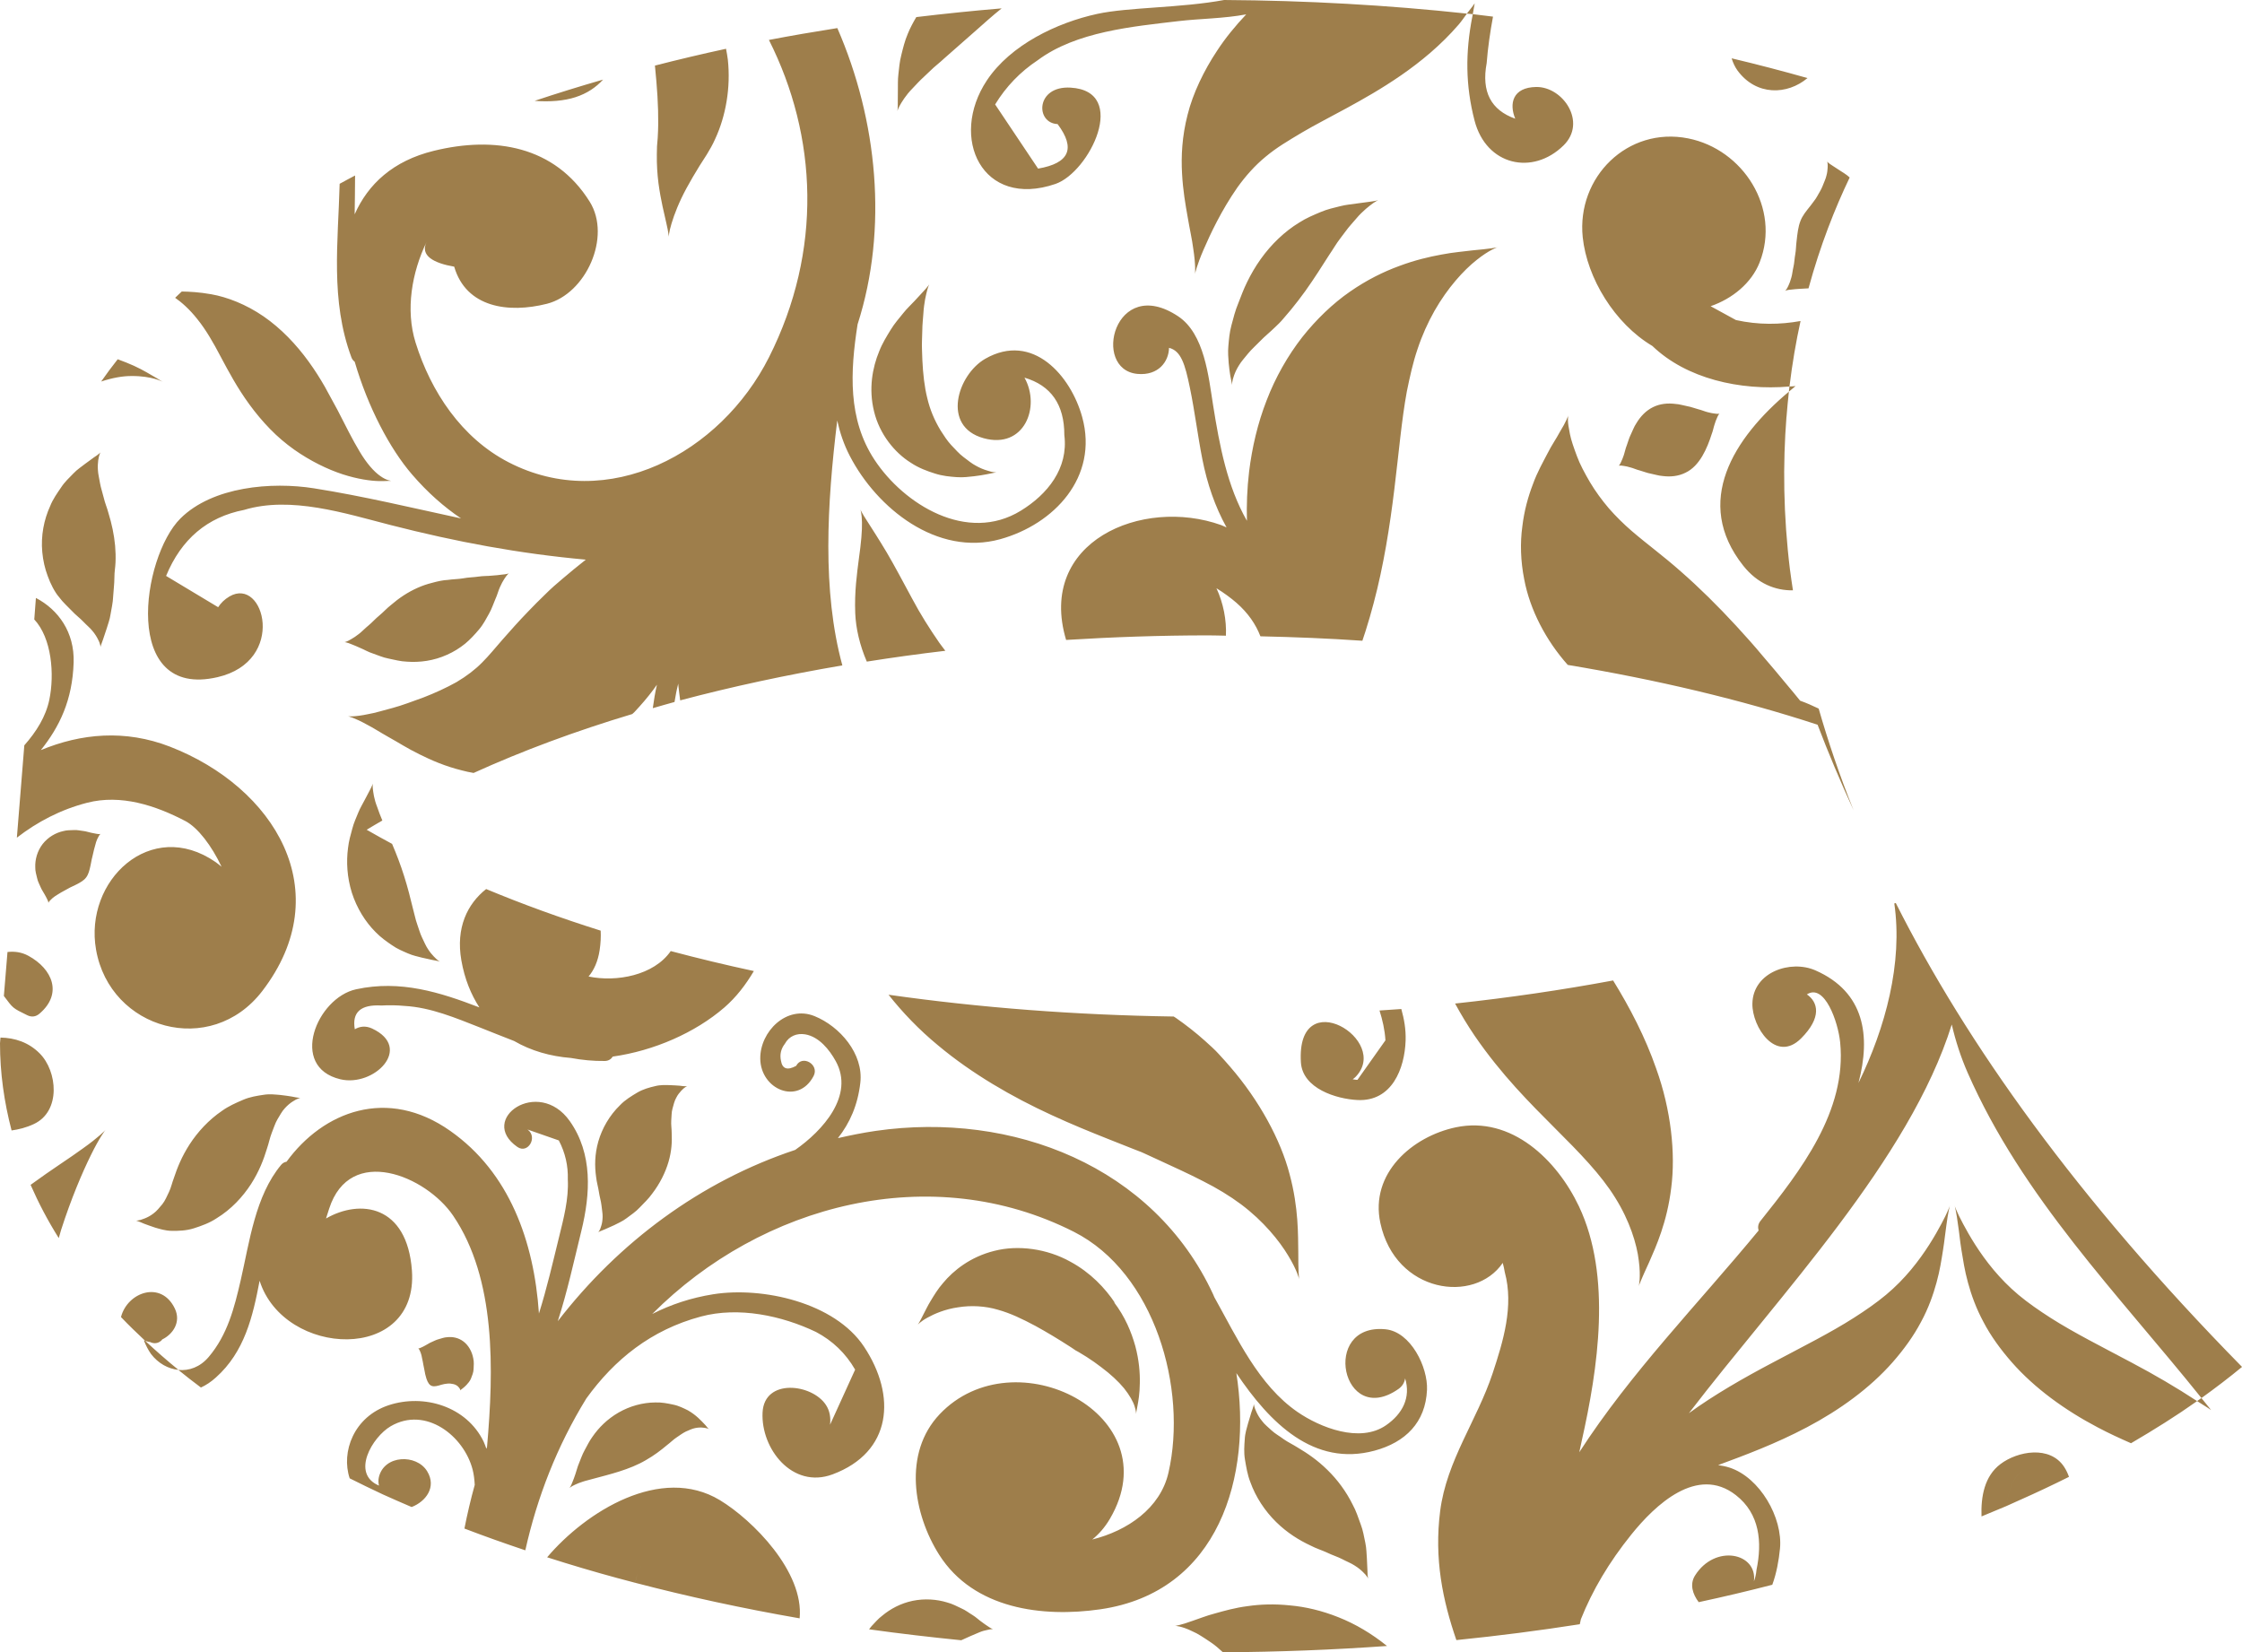 <svg version="1.1" id="图层_1" x="0px" y="0px" width="113.5px" height="83.643px" viewBox="0 0 113.5 83.643" enable-background="new 0 0 113.5 83.643" xml:space="preserve" xmlns="http://www.w3.org/2000/svg" xmlns:xlink="http://www.w3.org/1999/xlink" xmlns:xml="http://www.w3.org/XML/1998/namespace">
  <path fill="#9E7E4B" d="M91.144,11.192c0.105-0.284,0.291-0.498,0.516-0.784c0.096-0.142,0.245-0.302,0.332-0.468
	c0.09-0.164,0.211-0.351,0.277-0.526c0.063-0.172,0.158-0.36,0.191-0.515c0.045-0.159,0.056-0.293,0.063-0.403
	c0.017-0.223-0.024-0.328-0.028-0.326c-0.002,0.004,0.063,0.088,0.262,0.209c0.089,0.063,0.217,0.14,0.365,0.238
	c0.143,0.099,0.349,0.207,0.517,0.368c-0.746,1.559-1.49,3.432-2.084,5.611c-0.156,0.013-0.31,0.015-0.433,0.025
	c-0.174,0.012-0.316,0.021-0.428,0.037c-0.23,0.015-0.326,0.062-0.324,0.063c0,0.006,0.086-0.068,0.174-0.274
	c0.045-0.101,0.098-0.229,0.14-0.392c0.048-0.153,0.065-0.367,0.11-0.553c0.045-0.191,0.052-0.43,0.09-0.629
	c0.039-0.205,0.037-0.442,0.064-0.642C90.992,11.821,91.033,11.473,91.144,11.192z M33.322,6.276
	c0.002,0.224-0.016,0.466-0.026,0.703c-0.032,0.299-0.047,0.57-0.044,0.834c-0.008,0.525,0.027,1.021,0.083,1.463
	c0.119,0.886,0.299,1.562,0.398,2.019c0.11,0.459,0.126,0.705,0.121,0.707c-0.001,0,0.007-0.252,0.145-0.697
	c0.132-0.443,0.375-1.08,0.761-1.789c0.191-0.354,0.414-0.729,0.653-1.119l0.371-0.58c0.148-0.243,0.296-0.496,0.426-0.793
	c0.53-1.147,0.79-2.582,0.636-4.01c-0.02-0.187-0.06-0.363-0.091-0.545c-1.22,0.263-2.418,0.548-3.6,0.851l0.007,0.067
	C33.264,4.412,33.331,5.358,33.322,6.276z M29.141,4.917c0.579-0.188,1.034-0.496,1.388-0.887c-1.177,0.34-2.334,0.696-3.463,1.075
	C27.831,5.168,28.574,5.104,29.141,4.917z M91.503,3.952c-1.254-0.355-2.533-0.689-3.84-1c0.069,0.227,0.168,0.439,0.299,0.62
	C88.914,4.863,90.483,4.811,91.503,3.952z M45.962,4.734c0.137-0.171,0.327-0.347,0.504-0.545c0.182-0.196,0.413-0.39,0.626-0.603
	c0.213-0.215,0.479-0.41,0.713-0.633l1.505-1.324c0.496-0.438,0.945-0.845,1.398-1.205c-1.457,0.122-2.897,0.27-4.321,0.441
	c-0.165,0.278-0.315,0.559-0.427,0.837c-0.159,0.366-0.247,0.745-0.332,1.086c-0.09,0.34-0.112,0.677-0.147,0.969
	c-0.036,0.294-0.02,0.57-0.026,0.799L45.45,5.139c0.005,0.316-0.015,0.479-0.02,0.478c-0.001,0.002,0.043-0.162,0.208-0.425
	C45.716,5.062,45.825,4.906,45.962,4.734z M75.582,0.842c-0.343-0.041-0.682-0.088-1.024-0.126c-0.009,0.04-0.015,0.081-0.022,0.121
	c-0.354,1.811-0.351,3.481,0.112,5.265c0.59,2.277,2.942,2.799,4.507,1.258c1.194-1.174-0.029-2.974-1.383-2.957
	c-1.209,0.017-1.376,0.854-1.064,1.605c-1.228-0.434-1.718-1.366-1.447-2.808C75.322,2.407,75.439,1.621,75.582,0.842z
	 M49.962,4.067c-1.934,2.91-0.237,6.514,3.47,5.244c1.722-0.592,3.74-4.701,0.766-4.875c-1.767-0.104-1.794,1.795-0.658,1.845
	c0.922,1.229,0.6,1.983-0.988,2.254c-0.724-1.082-1.448-2.166-2.174-3.248c0.553-0.906,1.271-1.652,2.156-2.238
	c1.945-1.451,4.81-1.706,7.135-1.981c1.08-0.127,2.295-0.128,3.42-0.341c-0.543,0.576-1.055,1.194-1.482,1.852
	c-0.646,0.97-1.22,2.149-1.486,3.229c-0.283,1.096-0.33,2.109-0.281,2.969c0.045,0.861,0.175,1.591,0.285,2.213
	c0.105,0.623,0.226,1.148,0.279,1.574c0.135,0.854,0.098,1.312,0.092,1.312s0.09-0.449,0.436-1.244
	c0.338-0.779,0.896-1.976,1.712-3.146c0.413-0.575,0.89-1.114,1.435-1.559c0.555-0.463,1.112-0.787,1.836-1.221
	c0.682-0.402,1.42-0.773,2.252-1.229c0.83-0.453,1.762-0.976,2.76-1.664c0.992-0.687,2.017-1.525,2.916-2.568
	c0.15-0.174,0.279-0.368,0.418-0.555c0.098,0.011,0.198,0.017,0.297,0.027c0.031-0.183,0.063-0.366,0.097-0.549
	c-0.123,0.183-0.266,0.348-0.396,0.521C70.247,0.257,66.129,0.025,61.972,0c-2.194,0.407-4.856,0.362-6.427,0.704
	C53.504,1.148,51.159,2.27,49.962,4.067z M17.957,18.314c0.666,2.283,1.772,4.396,2.907,5.709c0.782,0.908,1.613,1.64,2.476,2.22
	c-2.465-0.531-4.916-1.123-7.452-1.525c-2.127-0.336-5.119-0.096-6.753,1.527c-1.97,1.959-3.006,9.166,1.878,8.034
	c3.523-0.815,2.362-5.116,0.604-4.086c-0.262,0.154-0.443,0.343-0.573,0.545c-0.878-0.526-1.757-1.055-2.636-1.584
	c0.771-1.866,2.088-2.979,3.95-3.342c2.363-0.715,5.111,0.176,7.417,0.767c3.339,0.854,6.49,1.442,9.881,1.752
	c-0.413,0.328-0.816,0.653-1.187,0.973c-0.264,0.221-0.574,0.488-0.881,0.797c-0.299,0.291-0.555,0.543-0.816,0.818
	c-0.517,0.531-0.961,1.037-1.335,1.461c-0.379,0.432-0.676,0.805-1.029,1.156c-0.348,0.354-0.78,0.688-1.302,0.996
	c-0.52,0.291-1.099,0.553-1.658,0.77c-0.559,0.203-1.101,0.41-1.575,0.537c-0.475,0.123-0.895,0.256-1.232,0.311
	c-0.681,0.148-1.042,0.113-1.04,0.107c0.001-0.008,0.352,0.076,0.961,0.416c0.307,0.154,0.678,0.397,1.12,0.645
	c0.444,0.244,0.951,0.574,1.554,0.867c0.603,0.301,1.303,0.607,2.153,0.816c0.186,0.051,0.384,0.092,0.587,0.127
	c2.456-1.115,5.142-2.115,8.032-2.982c0.034-0.035,0.074-0.063,0.107-0.098c0.348-0.369,0.687-0.766,0.956-1.129
	c0.061-0.084,0.123-0.172,0.186-0.258c-0.091,0.393-0.156,0.789-0.21,1.188c0.366-0.104,0.728-0.213,1.1-0.313
	c0.05-0.313,0.109-0.621,0.189-0.931c0.003,0.033,0.002,0.063,0.005,0.095c0.023,0.254,0.063,0.502,0.093,0.754
	c2.61-0.693,5.358-1.285,8.209-1.771c-1.031-3.781-0.774-8.168-0.259-12.396c0.135,0.612,0.335,1.215,0.641,1.801
	c1.37,2.643,4.414,5.09,7.61,4.207c2.723-0.754,4.985-3.139,4.152-6.176c-0.572-2.09-2.504-4.332-4.91-2.957
	c-1.401,0.805-2.235,3.43-0.078,4.022c2.048,0.563,2.898-1.582,2.064-3.067c1.342,0.396,2.021,1.36,2.018,2.909
	c0.214,1.689-0.859,3.003-2.205,3.828c-2.717,1.666-5.919-0.323-7.405-2.578c-1.357-2.059-1.232-4.457-0.857-6.856
	c1.56-4.854,1.001-10.348-1.025-14.998c-1.167,0.184-2.325,0.381-3.463,0.6c2.458,4.876,2.724,10.667,0.004,16.063
	c-2.453,4.867-8.163,7.91-13.186,5.315c-2.376-1.227-3.933-3.575-4.706-6.057c-0.521-1.666-0.186-3.557,0.554-5.088
	c-0.332,0.688,0.364,1.066,1.401,1.244c0.604,2.076,2.75,2.371,4.694,1.879c1.974-0.5,3.278-3.387,2.166-5.168
	c-1.766-2.824-4.814-3.33-7.889-2.576c-2.071,0.506-3.333,1.689-4.01,3.215c0.008-0.656,0.02-1.313,0.021-1.965
	c-0.268,0.137-0.52,0.281-0.781,0.42c-0.074,2.937-0.48,5.9,0.596,8.787C17.827,18.191,17.888,18.259,17.957,18.314z
	 M111.227,70.924c0.233,0.155,0.483,0.297,0.709,0.455c-0.16-0.205-0.328-0.404-0.491-0.607
	C111.375,70.823,111.298,70.874,111.227,70.924z M7.349,67.875c-0.021-0.01-0.044-0.01-0.065-0.019
	c0.098,0.241,0.213,0.475,0.363,0.688c0.361,0.469,0.867,0.752,1.387,0.801C8.444,68.865,7.884,68.373,7.349,67.875z M83.486,63.897
	c0.348-0.793,0.908-2.021,1.119-3.768c0.225-1.73-0.007-3.945-0.764-6.043c-0.549-1.578-1.328-3.076-2.178-4.453
	c-2.59,0.482-5.261,0.873-8,1.168c0.307,0.566,0.641,1.117,0.996,1.639c1.363,1.986,2.819,3.427,4.063,4.675
	c1.245,1.243,2.323,2.342,3.051,3.522c0.729,1.162,1.095,2.35,1.19,3.18c0.113,0.839-0.002,1.298,0,1.293
	C82.953,65.102,83.119,64.69,83.486,63.897z M47.488,52.918c1.714,1.434,3.741,2.608,5.759,3.533
	c1.011,0.467,1.97,0.856,2.853,1.207l1.267,0.502c0.217,0.094,0.348,0.123,0.567,0.229l0.632,0.291
	c0.846,0.392,1.626,0.742,2.337,1.111c0.714,0.36,1.354,0.748,1.925,1.174c1.135,0.85,1.942,1.854,2.385,2.594
	c0.455,0.74,0.563,1.211,0.561,1.207c-0.012,0-0.055-0.459-0.049-1.352c-0.016-0.885,0.025-2.246-0.441-3.979
	c-0.449-1.729-1.537-3.733-3.004-5.428c-0.188-0.217-0.359-0.412-0.57-0.639c-0.186-0.211-0.481-0.474-0.701-0.672
	c-0.471-0.423-0.967-0.81-1.477-1.166c-0.037-0.027-0.076-0.048-0.113-0.072c-4.965-0.074-9.813-0.445-14.437-1.103
	C45.689,51.25,46.525,52.125,47.488,52.918z M65.303,81.268c-0.778-0.082-1.505-0.057-2.14,0.037
	c-0.636,0.08-1.189,0.24-1.646,0.367c-0.459,0.119-0.838,0.279-1.137,0.375c-0.596,0.219-0.902,0.266-0.904,0.254
	c-0.004,0,0.326,0.002,0.881,0.275c0.275,0.114,0.6,0.334,0.949,0.569c0.199,0.133,0.402,0.308,0.605,0.496
	c2.813-0.016,5.584-0.125,8.305-0.319c-0.762-0.616-1.6-1.118-2.467-1.458C66.921,81.534,66.089,81.337,65.303,81.268z
	 M9.991,16.156c0.43,0.53,0.808,1.186,1.189,1.915c0.39,0.728,0.823,1.552,1.454,2.414c0.315,0.431,0.659,0.843,1.035,1.229
	c0.393,0.406,0.799,0.742,1.215,1.041c0.836,0.588,1.699,1.004,2.461,1.254c0.767,0.248,1.412,0.334,1.833,0.344
	c0.426,0.004,0.633-0.021,0.635-0.012c0.003,0-0.232-0.008-0.555-0.24c-0.325-0.223-0.7-0.649-1.052-1.244
	c-0.356-0.588-0.715-1.313-1.116-2.096l-0.645-1.184c-0.237-0.412-0.505-0.841-0.818-1.271c-0.623-0.861-1.397-1.68-2.285-2.291
	c-0.89-0.613-1.849-0.979-2.645-1.119c-0.606-0.108-1.108-0.133-1.496-0.139c-0.117,0.104-0.221,0.215-0.334,0.318
	C9.191,15.301,9.6,15.657,9.991,16.156z M54.192,63.872c-1.188-0.666-2.655-0.859-3.854-0.551c-1.211,0.301-2.075,0.997-2.596,1.627
	c-0.272,0.311-0.46,0.629-0.619,0.891c-0.162,0.26-0.27,0.502-0.368,0.682c-0.182,0.371-0.295,0.552-0.303,0.545
	c0.001,0.003,0.142-0.169,0.497-0.363c0.346-0.193,0.895-0.433,1.556-0.525c0.654-0.107,1.375-0.068,2.015,0.123
	c0.643,0.18,1.23,0.463,1.907,0.824c0.563,0.309,1.143,0.658,1.721,1.031l0.298,0.192l-0.219-0.115
	c0.516,0.271,1.061,0.619,1.52,0.974c0.471,0.35,0.867,0.719,1.156,1.067c0.28,0.353,0.468,0.685,0.539,0.925
	c0.079,0.239,0.072,0.381,0.075,0.379c-0.005,0,0.009-0.132,0.063-0.39c0.049-0.256,0.119-0.647,0.123-1.168
	c0.012-0.521-0.039-1.172-0.229-1.881c-0.199-0.709-0.511-1.479-1.093-2.24l0.079,0.078C55.941,65.198,55.201,64.418,54.192,63.872z
	 M64.602,77.045c0.565,0.555,1.168,0.924,1.748,1.195c0.274,0.146,0.586,0.239,0.842,0.36c0.252,0.123,0.53,0.209,0.753,0.324
	c0.217,0.117,0.454,0.207,0.627,0.322c0.178,0.11,0.316,0.223,0.417,0.323c0.216,0.199,0.276,0.347,0.275,0.347
	c0,0-0.015-0.035-0.021-0.111c-0.018-0.069-0.005-0.189-0.019-0.339l-0.026-0.57c-0.021-0.225-0.017-0.512-0.08-0.799
	c-0.062-0.285-0.113-0.625-0.236-0.94c-0.118-0.318-0.229-0.677-0.406-0.994c-0.326-0.66-0.773-1.265-1.279-1.756
	c-0.504-0.496-1.014-0.841-1.502-1.13c-0.234-0.149-0.494-0.271-0.709-0.422c-0.199-0.151-0.445-0.285-0.615-0.446
	c-0.17-0.16-0.367-0.314-0.483-0.479c-0.134-0.16-0.218-0.313-0.279-0.445c-0.128-0.26-0.134-0.42-0.133-0.418
	c0,0-0.001,0.037-0.019,0.107c-0.014,0.074-0.064,0.182-0.108,0.324l-0.166,0.551c-0.06,0.223-0.154,0.5-0.168,0.805
	c-0.022,0.31-0.052,0.666,0.01,1.031c0.062,0.359,0.123,0.764,0.271,1.137C63.57,75.788,64.039,76.491,64.602,77.045z
	 M18.252,32.807c0.179,0.072,0.394,0.203,0.628,0.275c0.235,0.08,0.507,0.203,0.791,0.256c0.284,0.057,0.605,0.146,0.927,0.156
	c0.653,0.049,1.364-0.045,2.033-0.349c0.335-0.147,0.643-0.34,0.916-0.561c0.259-0.215,0.471-0.447,0.699-0.715
	c0.224-0.261,0.373-0.56,0.512-0.806c0.138-0.239,0.222-0.514,0.316-0.725c0.1-0.215,0.154-0.439,0.233-0.611
	c0.076-0.17,0.15-0.311,0.22-0.416c0.135-0.217,0.241-0.299,0.242-0.293c0.001,0.004-0.113,0.054-0.379,0.072
	c-0.129,0.018-0.289,0.037-0.49,0.049c-0.189,0.023-0.445,0.012-0.678,0.049c-0.239,0.037-0.521,0.037-0.775,0.088
	c-0.255,0.043-0.535,0.043-0.776,0.08c-0.247,0.011-0.528,0.074-0.796,0.148c-0.252,0.063-0.501,0.146-0.748,0.258
	c-0.489,0.219-0.927,0.512-1.333,0.863c-0.206,0.16-0.395,0.371-0.59,0.531c-0.193,0.157-0.372,0.36-0.547,0.504
	c-0.177,0.143-0.335,0.313-0.484,0.428c-0.149,0.119-0.282,0.203-0.393,0.266c-0.221,0.136-0.351,0.158-0.351,0.152
	c0-0.004,0.127,0.004,0.371,0.109C17.921,32.663,18.071,32.723,18.252,32.807z M2.415,29.159c0.135,0.383,0.361,0.825,0.574,1.065
	c0.202,0.277,0.45,0.488,0.644,0.695c0.19,0.207,0.42,0.375,0.585,0.551c0.164,0.174,0.351,0.324,0.472,0.48
	c0.125,0.151,0.214,0.297,0.272,0.418c0.132,0.246,0.127,0.397,0.127,0.396c-0.009-0.002,0.027-0.137,0.132-0.408l0.174-0.521
	c0.059-0.207,0.164-0.467,0.202-0.74c0.044-0.272,0.121-0.59,0.131-0.897c0.017-0.31,0.063-0.644,0.063-0.947
	c0-0.334,0.047-0.508,0.057-0.783c0.012-0.275,0.005-0.555-0.02-0.842c-0.053-0.571-0.171-1.112-0.334-1.642
	c-0.067-0.262-0.184-0.53-0.24-0.78c-0.059-0.252-0.151-0.509-0.19-0.74c-0.036-0.232-0.098-0.465-0.107-0.664
	c-0.017-0.2,0.001-0.366,0.016-0.505c0.041-0.273,0.113-0.406,0.116-0.402C5.091,22.897,5,23,4.751,23.157l-0.439,0.321
	c-0.168,0.138-0.406,0.283-0.597,0.49c-0.197,0.203-0.446,0.432-0.626,0.713c-0.189,0.277-0.41,0.584-0.548,0.933
	c-0.314,0.686-0.48,1.502-0.4,2.342C2.18,28.374,2.272,28.78,2.415,29.159z M14.185,55.428c-0.234-0.018-0.535-0.059-0.848-0.006
	c-0.312,0.047-0.685,0.102-1.033,0.254c-0.346,0.148-0.731,0.316-1.06,0.553c-0.68,0.461-1.238,1.074-1.643,1.697
	c-0.406,0.629-0.63,1.199-0.796,1.701c-0.094,0.242-0.148,0.504-0.25,0.713c-0.101,0.205-0.194,0.441-0.336,0.617
	c-0.139,0.166-0.291,0.358-0.455,0.475c-0.161,0.123-0.321,0.203-0.457,0.254c-0.272,0.113-0.435,0.105-0.432,0.103
	c0.002-0.006,0.145,0.035,0.428,0.16C7.448,62,7.627,62.071,7.857,62.145c0.228,0.064,0.52,0.162,0.849,0.162
	c0.324,0.004,0.721-0.004,1.104-0.127c0.381-0.121,0.801-0.271,1.157-0.51c0.74-0.451,1.325-1.088,1.742-1.732
	c0.416-0.649,0.642-1.254,0.809-1.803c0.092-0.266,0.144-0.547,0.238-0.783c0.095-0.229,0.169-0.487,0.289-0.688
	c0.119-0.193,0.232-0.414,0.372-0.56c0.136-0.151,0.276-0.266,0.397-0.342c0.245-0.166,0.405-0.188,0.404-0.186
	c-0.001,0.008-0.15-0.004-0.453-0.068C14.613,55.483,14.422,55.454,14.185,55.428z M34.232,55.574
	c0.079-0.162,0.179-0.273,0.261-0.365c0.172-0.185,0.298-0.232,0.297-0.228c0.002,0.003-0.12,0.019-0.382-0.021
	c-0.128-0.004-0.296-0.027-0.503-0.029c-0.204-0.004-0.473-0.02-0.741,0.051c-0.276,0.063-0.599,0.15-0.896,0.322
	c-0.286,0.172-0.626,0.373-0.876,0.639c-0.541,0.521-0.914,1.185-1.103,1.841c-0.187,0.659-0.187,1.256-0.112,1.789
	c0.026,0.262,0.107,0.524,0.141,0.758c0.033,0.233,0.108,0.471,0.131,0.682c0.018,0.203,0.066,0.42,0.058,0.594
	c-0.005,0.177-0.029,0.33-0.067,0.441c-0.063,0.244-0.16,0.34-0.159,0.338c0,0,0.023-0.021,0.08-0.049
	c0.053-0.031,0.155-0.055,0.271-0.111l0.459-0.205c0.177-0.096,0.42-0.19,0.627-0.352c0.205-0.156,0.471-0.328,0.671-0.547
	c0.208-0.217,0.448-0.443,0.629-0.699c0.387-0.506,0.668-1.068,0.825-1.609c0.159-0.545,0.182-1.014,0.161-1.446
	c0.001-0.216-0.037-0.435-0.023-0.64c0.019-0.19,0.009-0.43,0.064-0.61C34.096,55.933,34.146,55.721,34.232,55.574z M49.682,82.093
	c-0.129-0.088-0.271-0.229-0.443-0.334c-0.172-0.1-0.358-0.252-0.577-0.344c-0.215-0.103-0.454-0.228-0.715-0.297
	c-0.521-0.16-1.134-0.207-1.743-0.082c-0.611,0.127-1.133,0.412-1.54,0.752c-0.209,0.153-0.375,0.36-0.536,0.524
	c-0.052,0.054-0.085,0.109-0.131,0.166c1.535,0.215,3.094,0.396,4.666,0.554l0.454-0.205l0.482-0.205
	c0.145-0.06,0.269-0.088,0.37-0.109c0.205-0.053,0.313-0.043,0.313-0.041c-0.001,0.004-0.104-0.027-0.278-0.152
	C49.916,82.267,49.809,82.185,49.682,82.093z M30.046,74.854c0.793-0.215,1.825-0.453,2.648-0.938
	c0.42-0.238,0.767-0.504,1.084-0.771c0.161-0.119,0.311-0.274,0.469-0.377c0.157-0.104,0.311-0.221,0.47-0.299
	c0.156-0.064,0.319-0.148,0.468-0.176c0.148-0.031,0.282-0.037,0.388-0.025c0.221,0.015,0.325,0.078,0.324,0.078
	c0,0-0.025-0.018-0.065-0.057s-0.086-0.119-0.17-0.199c-0.157-0.162-0.403-0.447-0.833-0.695c-0.211-0.104-0.469-0.237-0.748-0.291
	c-0.28-0.061-0.591-0.123-0.907-0.11c-0.634,0.004-1.287,0.182-1.857,0.51c-0.57,0.328-1.007,0.766-1.324,1.227
	c-0.166,0.226-0.282,0.478-0.401,0.691c-0.121,0.215-0.195,0.453-0.278,0.646c-0.084,0.193-0.128,0.398-0.186,0.556
	c-0.052,0.16-0.103,0.291-0.146,0.395c-0.079,0.213-0.145,0.308-0.149,0.306c-0.001,0,0.083-0.082,0.291-0.173
	c0.1-0.049,0.228-0.1,0.384-0.149C29.66,74.948,29.858,74.914,30.046,74.854z M21.336,68.604l0.067,0.322
	c0.026,0.107,0.039,0.25,0.069,0.359c0.03,0.11,0.041,0.254,0.074,0.354c0.054,0.223,0.127,0.394,0.237,0.478
	c0.111,0.082,0.249,0.069,0.426,0.021c0.081-0.02,0.195-0.063,0.286-0.076c0.091-0.013,0.213-0.035,0.306-0.022
	c0.087,0.01,0.208,0.03,0.278,0.071c0.076,0.039,0.127,0.089,0.159,0.132c0.074,0.09,0.066,0.145,0.065,0.143
	c-0.004-0.004,0.021-0.035,0.126-0.109c0.048-0.036,0.11-0.09,0.186-0.168c0.067-0.078,0.175-0.188,0.227-0.323
	c0.054-0.134,0.128-0.31,0.133-0.479c0.011-0.168,0.024-0.369-0.016-0.541c-0.065-0.358-0.246-0.666-0.495-0.856
	c-0.25-0.191-0.545-0.25-0.834-0.218c-0.138,0.006-0.292,0.064-0.419,0.099c-0.126,0.03-0.262,0.106-0.371,0.151
	c-0.107,0.043-0.218,0.123-0.302,0.164c-0.086,0.049-0.155,0.082-0.208,0.105c-0.11,0.055-0.156,0.051-0.156,0.049
	c0-0.004,0.041,0.022,0.088,0.135C21.286,68.442,21.312,68.514,21.336,68.604z M2.253,45.265c0.055,0.101,0.102,0.18,0.13,0.244
	c0.069,0.131,0.071,0.195,0.068,0.195c-0.004,0,0.019-0.063,0.126-0.162c0.049-0.049,0.112-0.111,0.205-0.172
	c0.086-0.064,0.214-0.127,0.318-0.197l0.366-0.201c0.114-0.068,0.262-0.123,0.369-0.182c0.235-0.117,0.411-0.22,0.523-0.369
	c0.114-0.146,0.171-0.351,0.225-0.611c0.032-0.123,0.047-0.278,0.085-0.408l0.096-0.409l0.1-0.363
	c0.034-0.107,0.072-0.186,0.106-0.246c0.064-0.133,0.117-0.172,0.119-0.17c0,0.002-0.062,0.022-0.206-0.006
	c-0.07-0.01-0.161-0.029-0.272-0.054c-0.107-0.02-0.251-0.073-0.391-0.088c-0.138-0.012-0.316-0.061-0.479-0.047
	c-0.167,0.006-0.365,0.002-0.547,0.054c-0.374,0.084-0.759,0.301-1.035,0.653c-0.274,0.357-0.39,0.793-0.373,1.181
	C1.78,44.1,1.842,44.293,1.88,44.456c0.031,0.166,0.124,0.321,0.177,0.455C2.109,45.042,2.203,45.165,2.253,45.265z M18.699,40.046
	l-0.24,0.455c-0.091,0.182-0.225,0.393-0.322,0.635c-0.095,0.242-0.228,0.516-0.302,0.814c-0.082,0.299-0.178,0.627-0.216,0.975
	c-0.093,0.697-0.051,1.482,0.194,2.266c0.25,0.781,0.684,1.479,1.208,2c0.258,0.265,0.554,0.474,0.822,0.656
	c0.266,0.189,0.561,0.307,0.81,0.416c0.25,0.111,0.502,0.158,0.702,0.213l0.511,0.113l0.31,0.061
	c0.068,0.021,0.101,0.033,0.101,0.033c0.001,0.002-0.133-0.065-0.317-0.266c-0.095-0.097-0.199-0.224-0.301-0.383
	c-0.107-0.158-0.191-0.369-0.291-0.57c-0.1-0.201-0.166-0.451-0.251-0.687c-0.086-0.235-0.133-0.508-0.208-0.766
	c-0.129-0.529-0.265-1.08-0.449-1.658c-0.178-0.567-0.386-1.11-0.611-1.635c-0.433-0.238-0.875-0.473-1.286-0.715
	c0.257-0.16,0.533-0.313,0.793-0.468l-0.141-0.349c-0.072-0.227-0.168-0.438-0.22-0.625c-0.053-0.188-0.086-0.352-0.102-0.485
	c-0.045-0.271-0.02-0.418-0.019-0.416C18.879,39.665,18.833,39.798,18.699,40.046z M38.164,49.156
	c-1.434-0.308-2.835-0.646-4.208-1.011c-0.855,1.233-2.747,1.581-4.16,1.288c0.272-0.324,0.473-0.76,0.56-1.334
	c0.053-0.354,0.069-0.682,0.053-0.988c-2.021-0.637-3.96-1.34-5.798-2.106c-0.947,0.746-1.545,1.959-1.255,3.611
	c0.166,0.946,0.489,1.725,0.913,2.381c-1.991-0.767-4-1.404-6.241-0.918c-1.993,0.434-3.418,3.932-0.799,4.555
	c1.702,0.406,3.709-1.586,1.606-2.57c-0.328-0.151-0.627-0.108-0.873,0.039c-0.149-0.854,0.29-1.264,1.348-1.203
	c0.389-0.021,0.777-0.016,1.166,0.021c1.33,0.072,2.609,0.617,3.832,1.096c0.575,0.228,1.147,0.459,1.72,0.68
	c0.852,0.496,1.834,0.777,2.877,0.859c0.56,0.104,1.129,0.16,1.715,0.152c0.192-0.004,0.321-0.097,0.4-0.222
	c2.089-0.295,4.174-1.209,5.652-2.487C37.28,50.471,37.758,49.84,38.164,49.156z M8.237,19.321c-0.001,0-0.129-0.063-0.363-0.213
	c-0.242-0.133-0.591-0.362-1.095-0.592c-0.236-0.104-0.513-0.221-0.82-0.33c-0.296,0.373-0.573,0.748-0.837,1.127
	c0.556-0.184,1.091-0.282,1.54-0.278C7.702,19.026,8.243,19.334,8.237,19.321z M1.381,51.393c0.221,0.107,0.432,0.08,0.618-0.08
	c1.186-1.012,0.658-2.264-0.56-2.928c-0.344-0.188-0.702-0.234-1.06-0.193c-0.067,0.83-0.129,1.578-0.183,2.226
	C0.673,51.047,0.616,51.018,1.381,51.393z M13.277,50.169c3.871-5.045,0.611-10.322-4.676-12.373
	c-2.269-0.879-4.498-0.668-6.533,0.176c0.937-1.174,1.6-2.516,1.66-4.438c0.048-1.525-0.771-2.67-1.91-3.265
	c-0.024,0.316-0.051,0.683-0.083,1.088c0.886,0.949,1.029,2.777,0.763,4.062c-0.18,0.863-0.657,1.619-1.267,2.311
	c-0.122,1.523-0.251,3.115-0.377,4.674c1.039-0.803,2.218-1.422,3.552-1.766c1.721-0.444,3.473,0.138,4.979,0.925
	c0.632,0.334,1.329,1.246,1.832,2.314c-0.1-0.08-0.194-0.162-0.303-0.238c-3.28-2.268-6.667,0.939-6.051,4.437
	C5.573,52.124,10.674,53.561,13.277,50.169z M101.27,74.115c-0.806,0.608-0.993,1.639-0.957,2.649
	c0.422-0.172,0.842-0.346,1.254-0.522c0.14-0.968,0.487-1.83,1.126-1.865c-0.639,0.035-0.986,0.898-1.126,1.865
	c0.235-0.103,0.463-0.209,0.694-0.313v0.001c0.849-0.377,1.677-0.768,2.48-1.17c-0.059-0.164-0.132-0.33-0.242-0.5
	C103.779,73.156,102.139,73.456,101.27,74.115z M70.142,67.29c-3.303-0.326-2.211,5.022,0.652,3.024
	c0.207-0.145,0.307-0.334,0.34-0.539c0.298,0.976-0.137,1.802-0.969,2.375c-1.322,0.914-3.336,0.113-4.479-0.674
	c-1.974-1.36-3.049-3.735-4.209-5.807c-0.022-0.047-0.039-0.101-0.062-0.146c-3.004-6.491-10.164-9.276-17.082-8.276
	c-0.649,0.094-1.284,0.223-1.914,0.367c0.606-0.769,1.005-1.671,1.135-2.804c0.17-1.469-1.044-2.858-2.319-3.373
	c-1.414-0.571-2.761,0.783-2.747,2.154c0.016,1.559,1.916,2.375,2.7,0.879c0.305-0.582-0.578-1.1-0.884-0.514
	c-0.443,0.242-0.7,0.153-0.767-0.258c-0.068-0.316-0.003-0.604,0.196-0.859c0.214-0.394,0.611-0.549,1.034-0.478
	c0.698,0.121,1.223,0.777,1.542,1.355c0.962,1.744-0.67,3.529-2.053,4.494c-4.786,1.592-8.924,4.664-12.018,8.67
	c0.483-1.494,0.82-3.051,1.192-4.564c0.465-1.893,0.58-3.916-0.585-5.565c-1.589-2.248-4.672-0.094-2.655,1.307
	c0.542,0.379,1.051-0.508,0.515-0.881c0.528,0.184,1.057,0.369,1.585,0.553c0.324,0.619,0.477,1.277,0.456,1.976
	c0.051,0.987-0.216,1.992-0.45,2.942c-0.312,1.271-0.612,2.576-1.012,3.843c-0.249-3.66-1.497-7.138-4.487-9.242
	c-3.192-2.252-6.438-0.984-8.291,1.559c-0.094,0.017-0.187,0.058-0.269,0.154c-1.317,1.576-1.604,3.906-2.051,5.844
	c-0.321,1.396-0.669,2.762-1.617,3.881c-0.437,0.517-0.998,0.715-1.54,0.66c0.367,0.301,0.752,0.598,1.143,0.891
	c0.253-0.116,0.508-0.28,0.758-0.508c1.45-1.293,1.869-3.08,2.213-4.897c1.236,3.893,8.052,4.186,7.711-0.517
	c-0.243-3.325-2.624-3.629-4.349-2.635c0.054-0.174,0.107-0.34,0.158-0.494c1.052-3.274,4.905-1.664,6.274,0.347
	c2.181,3.204,2.061,7.829,1.718,11.721c-0.01,0.027-0.021,0.057-0.031,0.084c-0.047-0.123-0.082-0.244-0.141-0.365
	c-0.865-1.783-3.018-2.428-4.801-1.842c-1.769,0.584-2.425,2.367-1.979,3.703c0.554,0.274,1.108,0.551,1.686,0.817
	c0.475,0.218,0.964,0.425,1.451,0.636c0.725-0.283,1.274-1.015,0.784-1.813c-0.535-0.877-2.17-0.838-2.442,0.297
	c-0.036,0.148-0.027,0.293,0.003,0.431c-1.432-0.604-0.339-2.457,0.594-3.005c1.774-1.032,3.71,0.49,4.149,2.199
	c0.064,0.25,0.091,0.506,0.106,0.769c-0.201,0.723-0.374,1.461-0.522,2.211c1.004,0.385,2.034,0.75,3.082,1.102
	c0.599-2.686,1.604-5.272,3.09-7.688c1.423-1.972,3.278-3.472,5.803-4.147c1.905-0.51,4.09-0.047,5.822,0.781
	c0.845,0.447,1.505,1.082,1.982,1.908c-0.423,0.93-0.847,1.858-1.27,2.789c0.041-0.351-0.009-0.697-0.205-0.998
	c-0.703-1.082-3.122-1.367-3.211,0.373c-0.094,1.83,1.503,3.895,3.544,3.137c3.01-1.123,3.246-3.971,1.594-6.461
	c-1.486-2.244-5.146-3.051-7.636-2.656c-1.128,0.18-2.154,0.523-3.087,0.998c5.553-5.574,14.138-7.807,21.344-4.16
	c4.101,2.078,5.759,7.953,4.791,12.188c-0.412,1.811-2.081,2.946-3.86,3.389c0.333-0.268,0.64-0.613,0.898-1.055
	c3.083-5.267-4.841-9.269-8.619-5.291c-1.872,1.969-1.333,5.059-0.029,7.117c1.749,2.756,5.24,3.184,8.157,2.762
	c6.02-0.871,7.707-6.746,6.888-11.957c1.693,2.522,3.921,4.756,6.998,3.926c1.562-0.422,2.582-1.43,2.654-3.078
	C72.292,69.216,71.423,67.417,70.142,67.29z M40.481,81.923c-2.866-0.498-5.645-1.1-8.321-1.799
	c0.028-0.172,0.071-0.338,0.129-0.496c-0.059,0.159-0.103,0.324-0.13,0.496c-0.286-0.077-0.574-0.151-0.857-0.228
	c0,0.001,0,0.001-0.001,0.001c-1.226-0.332-2.425-0.688-3.602-1.065c1.965-2.317,5.763-4.692,8.745-2.892
	C38.101,76.943,40.712,79.566,40.481,81.923z M32.52,79.166L32.52,79.166c-0.068,0.104-0.117,0.219-0.167,0.332
	C32.403,79.385,32.452,79.271,32.52,79.166z M103.811,66.713c-0.597-0.383-1.144-0.762-1.625-1.164
	c-0.483-0.404-0.899-0.836-1.265-1.271c-0.731-0.875-1.223-1.731-1.537-2.317c-0.319-0.59-0.438-0.937-0.436-0.937
	c0.006-0.002,0.098,0.353,0.182,1.019c0.054,0.332,0.088,0.746,0.166,1.227c0.08,0.48,0.16,1.041,0.332,1.66
	c0.168,0.617,0.412,1.303,0.785,1.992c0.363,0.697,0.859,1.383,1.431,2.035c1.151,1.313,2.696,2.43,4.35,3.299
	c0.572,0.303,1.134,0.561,1.688,0.803c1.172-0.686,2.3-1.391,3.346-2.133c-1.051-0.689-2.16-1.338-3.301-1.941
	C106.398,68.17,105,67.471,103.811,66.713z M7.596,67.934c0.175,0.09,0.395,0.092,0.578-0.08c0.017-0.018,0.021-0.033,0.038-0.049
	c0.545-0.264,0.964-0.881,0.64-1.563c-0.692-1.447-2.405-0.828-2.727,0.43c0.388,0.407,0.8,0.805,1.225,1.203
	C7.429,67.9,7.511,67.928,7.596,67.934z M65.857,53.773c0.08,1.334,1.798,1.859,2.864,1.912c1.747,0.086,2.392-1.592,2.438-3.021
	c0.018-0.558-0.076-1.08-0.218-1.586c-0.364,0.028-0.737,0.049-1.104,0.075c0.152,0.481,0.268,0.979,0.3,1.51
	c-0.472,0.666-0.943,1.334-1.416,2c-0.087,0.002-0.159-0.021-0.24-0.027c0.043-0.037,0.081-0.061,0.126-0.104
	C70.471,52.666,65.612,49.717,65.857,53.773z M4.194,58.137c-0.629,0.465-1.554,1.043-2.645,1.842
	c0.401,0.914,0.871,1.814,1.426,2.695c0.04-0.133,0.074-0.275,0.116-0.406c0.512-1.596,1.081-2.926,1.508-3.789
	c0.425-0.873,0.74-1.289,0.746-1.285C5.349,57.198,4.99,57.575,4.194,58.137z M2.007,53.323c-0.561-0.563-1.256-0.785-1.983-0.8
	C0.009,52.708,0,52.813,0,52.813c0,1.498,0.209,2.97,0.586,4.412c0.36-0.051,0.734-0.139,1.131-0.326
	C3.094,56.256,2.912,54.227,2.007,53.323z M43.296,31.043c0.03,0.758,0.226,1.617,0.586,2.449c1.306-0.207,2.631-0.39,3.975-0.548
	c-0.097-0.136-0.208-0.265-0.302-0.402c-0.506-0.734-0.954-1.439-1.376-2.234c-0.447-0.824-0.878-1.646-1.287-2.34
	c-0.411-0.689-0.769-1.238-1.002-1.604c-0.243-0.367-0.337-0.574-0.333-0.576c0.001-0.002,0.075,0.221,0.08,0.651
	c0.011,0.431-0.044,1.052-0.154,1.822C43.384,29.031,43.252,29.957,43.296,31.043z M86.449,20.865
	c-0.134-0.031-0.308-0.109-0.474-0.148c-0.167-0.041-0.369-0.125-0.552-0.154c-0.184-0.033-0.399-0.104-0.594-0.114
	c-0.397-0.052-0.797-0.013-1.146,0.161c-0.356,0.175-0.636,0.468-0.849,0.826c-0.113,0.164-0.188,0.383-0.276,0.56
	c-0.088,0.172-0.142,0.385-0.204,0.549c-0.066,0.158-0.1,0.352-0.146,0.483c-0.047,0.14-0.09,0.246-0.129,0.326
	c-0.07,0.174-0.134,0.226-0.136,0.222c-0.003-0.002,0.076-0.025,0.261,0.01c0.09,0.012,0.203,0.035,0.342,0.078
	c0.134,0.032,0.307,0.114,0.472,0.153c0.167,0.045,0.368,0.129,0.552,0.16c0.186,0.035,0.402,0.107,0.598,0.119
	c0.402,0.053,0.802,0.01,1.156-0.166c0.727-0.34,1.105-1.252,1.329-1.955c0.065-0.158,0.097-0.352,0.144-0.483
	c0.041-0.14,0.084-0.248,0.121-0.328c0.068-0.177,0.131-0.229,0.133-0.226c0,0.003-0.077,0.028-0.262-0.005
	C86.701,20.922,86.585,20.903,86.449,20.865z M62.369,19.49c0.002,0.002-0.009-0.181,0.103-0.482
	c0.052-0.148,0.132-0.328,0.253-0.518c0.111-0.191,0.293-0.386,0.459-0.595c0.173-0.213,0.406-0.414,0.621-0.639
	c0.219-0.228,0.488-0.441,0.74-0.688c0.127-0.12,0.291-0.274,0.424-0.438l0.387-0.455c0.25-0.303,0.492-0.621,0.725-0.943
	c0.463-0.649,0.844-1.26,1.211-1.832c0.19-0.274,0.355-0.569,0.547-0.817c0.193-0.246,0.367-0.504,0.554-0.713
	c0.188-0.205,0.354-0.423,0.519-0.58c0.166-0.164,0.317-0.291,0.446-0.39c0.254-0.203,0.418-0.271,0.418-0.271
	c0.002,0.006-0.166,0.051-0.494,0.092l-0.606,0.081c-0.237,0.037-0.526,0.057-0.827,0.135c-0.302,0.076-0.65,0.15-0.994,0.297
	c-0.345,0.146-0.728,0.302-1.084,0.533c-0.729,0.443-1.415,1.096-1.951,1.851c-0.271,0.379-0.491,0.764-0.678,1.145
	c-0.093,0.189-0.183,0.389-0.25,0.562l-0.203,0.521c-0.158,0.377-0.256,0.77-0.351,1.131c-0.098,0.361-0.125,0.721-0.153,1.039
	c-0.031,0.316,0,0.615,0.016,0.859c0.021,0.25,0.054,0.455,0.078,0.619C62.341,19.321,62.376,19.487,62.369,19.49z M44.248,20.824
	c0.277,1.159,1.052,2.096,1.858,2.598c0.4,0.268,0.831,0.426,1.218,0.547c0.389,0.127,0.771,0.16,1.103,0.184
	c0.332,0.025,0.635-0.018,0.887-0.045c0.252-0.03,0.461-0.065,0.629-0.098c0.334-0.068,0.508-0.104,0.51-0.094
	c0.002-0.004-0.185,0.008-0.498-0.103c-0.158-0.047-0.346-0.121-0.547-0.235c-0.204-0.104-0.411-0.277-0.628-0.439
	c-0.222-0.162-0.42-0.397-0.625-0.608c-0.204-0.218-0.373-0.486-0.537-0.74c-0.322-0.535-0.538-1.058-0.674-1.631
	c-0.146-0.58-0.217-1.24-0.25-1.925c-0.006-0.338-0.036-0.688-0.019-1.016c0.019-0.324,0.009-0.65,0.037-0.941
	c0.032-0.288,0.035-0.569,0.071-0.807c0.029-0.238,0.071-0.438,0.11-0.6c0.073-0.328,0.153-0.492,0.155-0.49
	c0.003,0.004-0.095,0.152-0.327,0.397l-0.423,0.457c-0.166,0.183-0.384,0.377-0.577,0.623c-0.197,0.246-0.436,0.515-0.631,0.836
	c-0.197,0.324-0.424,0.681-0.584,1.097C44.169,18.604,43.965,19.676,44.248,20.824z M71.764,17.666
	c0.228-0.687,0.522-1.338,0.854-1.926c0.67-1.177,1.49-2.07,2.127-2.572c0.639-0.517,1.072-0.656,1.068-0.656
	c0.002,0.014-0.424,0.088-1.268,0.162c-0.416,0.057-0.955,0.092-1.574,0.213c-0.623,0.113-1.348,0.283-2.135,0.578
	c-0.791,0.289-1.646,0.707-2.5,1.303c-0.854,0.59-1.698,1.398-2.414,2.303c-0.73,0.938-1.353,2.031-1.799,3.195
	c-0.455,1.164-0.738,2.39-0.888,3.607c-0.103,0.867-0.131,1.696-0.11,2.492c-1-1.753-1.385-3.8-1.717-5.88
	c-0.225-1.407-0.429-3.586-1.765-4.473c-3.227-2.141-4.402,2.703-2.058,2.916c1.06,0.096,1.584-0.625,1.596-1.32
	c0.607,0.15,0.809,0.82,1.054,2.009c0.25,1.2,0.396,2.428,0.634,3.631c0.243,1.231,0.639,2.396,1.225,3.451
	c-0.094-0.035-0.174-0.082-0.27-0.117c-4.004-1.435-9.339,0.838-7.853,5.813c2.369-0.146,4.771-0.231,7.196-0.231
	c0.301-0.001,0.597,0.012,0.894,0.016c0.037-0.791-0.129-1.646-0.479-2.402c0.383,0.236,0.729,0.492,1.004,0.73
	c0.605,0.527,0.99,1.102,1.222,1.703c1.731,0.039,3.454,0.106,5.161,0.225l0.164-0.498c0.146-0.459,0.281-0.926,0.406-1.401
	c0.508-1.904,0.82-3.896,1.049-5.775c0.232-1.887,0.363-3.473,0.632-4.945C71.378,19.048,71.529,18.355,71.764,17.666z
	 M90.441,21.107c0.034-0.434,0.074-0.862,0.121-1.28c-2.809,2.355-4.861,5.591-2.313,8.807c0.721,0.91,1.627,1.264,2.518,1.25
	c-0.051-0.34-0.105-0.682-0.146-1.018c-0.001,0-0.001,0-0.002,0c-0.344-2.8-0.365-5.385-0.181-7.755
	C90.439,21.109,90.44,21.108,90.441,21.107z M83.65,17.513c1.732,1.662,4.434,2.266,6.941,2.053
	c-0.01,0.085-0.021,0.172-0.031,0.261c0.113-0.096,0.225-0.191,0.339-0.283c-0.101,0.012-0.205,0.014-0.308,0.021
	c0.142-1.164,0.33-2.271,0.561-3.315c-1.042,0.189-2.14,0.202-3.27-0.048c-0.428-0.234-0.854-0.468-1.282-0.701
	c1.099-0.381,2.069-1.168,2.481-2.219c1.076-2.74-0.838-5.726-3.623-6.277c-3.06-0.607-5.646,1.963-5.334,5.002
	C80.339,14.073,81.739,16.38,83.65,17.513z M79.376,21.264c-0.004-0.162,0.014-0.242,0.014-0.242
	c0.011,0.004-0.094,0.312-0.438,0.869c-0.147,0.285-0.393,0.629-0.611,1.063c-0.223,0.432-0.518,0.942-0.739,1.559
	c-0.235,0.611-0.44,1.328-0.536,2.146c-0.111,0.813-0.091,1.729,0.098,2.676c0.289,1.531,1.094,3.08,2.203,4.324
	c4.483,0.745,8.756,1.754,12.647,3.028c0.543,1.426,1.153,2.871,1.823,4.33c-0.715-1.772-1.289-3.485-1.768-5.147
	c-0.309-0.148-0.621-0.287-0.939-0.4c-0.215-0.263-0.438-0.543-0.687-0.832c-0.377-0.451-0.778-0.943-1.211-1.438
	c-0.423-0.511-0.879-1.017-1.339-1.519c-0.925-1.004-1.882-1.949-2.793-2.744c-0.911-0.809-1.71-1.381-2.506-2.067
	c-0.396-0.343-0.781-0.72-1.146-1.136c-0.354-0.416-0.685-0.868-0.957-1.325c-0.265-0.455-0.513-0.912-0.664-1.33
	c-0.154-0.414-0.289-0.793-0.349-1.101C79.416,21.668,79.375,21.424,79.376,21.264z M99.611,54.302
	c2.773,6.312,7.587,11.174,11.837,16.469c0.714-0.514,1.401-1.037,2.054-1.576c-8.385-8.534-13.955-16.395-17.53-23.485
	c-0.023,0.01-0.05,0.018-0.074,0.024c0.437,3.017-0.448,6.292-1.813,9.085c0.625-2.375,0.318-4.598-2.178-5.696
	c-1.266-0.558-3.171,0.094-3.193,1.688c-0.019,1.172,1.189,3.027,2.466,1.754c1.057-1.059,0.864-1.834,0.293-2.227
	c0.896-0.572,1.582,1.395,1.684,2.428c0.347,3.478-2.012,6.508-4.038,9.045c-0.123,0.154-0.136,0.328-0.091,0.48
	c-3.065,3.719-6.461,7.176-9.077,11.223c0.041-0.186,0.077-0.371,0.12-0.559c0.825-3.674,1.539-8.349-0.14-11.892
	c-1.102-2.323-3.399-4.592-6.234-3.996c-2.197,0.464-4.357,2.324-3.818,4.841c0.764,3.567,4.776,4.112,6.196,2.022
	c0.041,0.154,0.078,0.312,0.104,0.473c0.466,1.714-0.082,3.503-0.615,5.115c-0.793,2.39-2.328,4.414-2.656,6.97
	c-0.31,2.422,0.127,4.524,0.82,6.536c2.123-0.215,4.206-0.483,6.248-0.803c0.02-0.084,0.033-0.168,0.055-0.252
	c0.585-1.463,1.422-2.883,2.553-4.287c1.201-1.492,3.332-3.524,5.291-1.998c1.223,0.951,1.336,2.396,1.047,3.781
	c-0.023,0.244-0.071,0.432-0.131,0.586c0.188-1.443-1.973-1.904-2.983-0.293c-0.274,0.438-0.125,0.93,0.188,1.346
	c1.264-0.272,2.506-0.565,3.725-0.881c0.218-0.588,0.332-1.244,0.39-1.832c0.149-1.561-1.017-3.598-2.552-4.098
	c-0.198-0.064-0.391-0.098-0.579-0.127c1.369-0.508,2.901-1.074,4.489-1.912c1.654-0.871,3.199-1.988,4.351-3.301
	c0.572-0.652,1.065-1.338,1.431-2.035c0.375-0.689,0.616-1.375,0.785-1.992c0.172-0.619,0.254-1.18,0.331-1.66
	c0.077-0.479,0.114-0.895,0.166-1.227c0.085-0.666,0.179-1.021,0.183-1.019c0.002,0-0.115,0.347-0.436,0.937
	c-0.314,0.586-0.806,1.442-1.535,2.317c-0.365,0.437-0.781,0.867-1.265,1.271c-0.483,0.402-1.029,0.783-1.627,1.164
	c-1.188,0.76-2.587,1.457-4.115,2.27c-1.479,0.781-2.944,1.619-4.237,2.558c4.604-6.008,11.16-12.816,13.306-19.674
	C99.003,52.704,99.269,53.524,99.611,54.302z" class="color c1"/>
</svg>